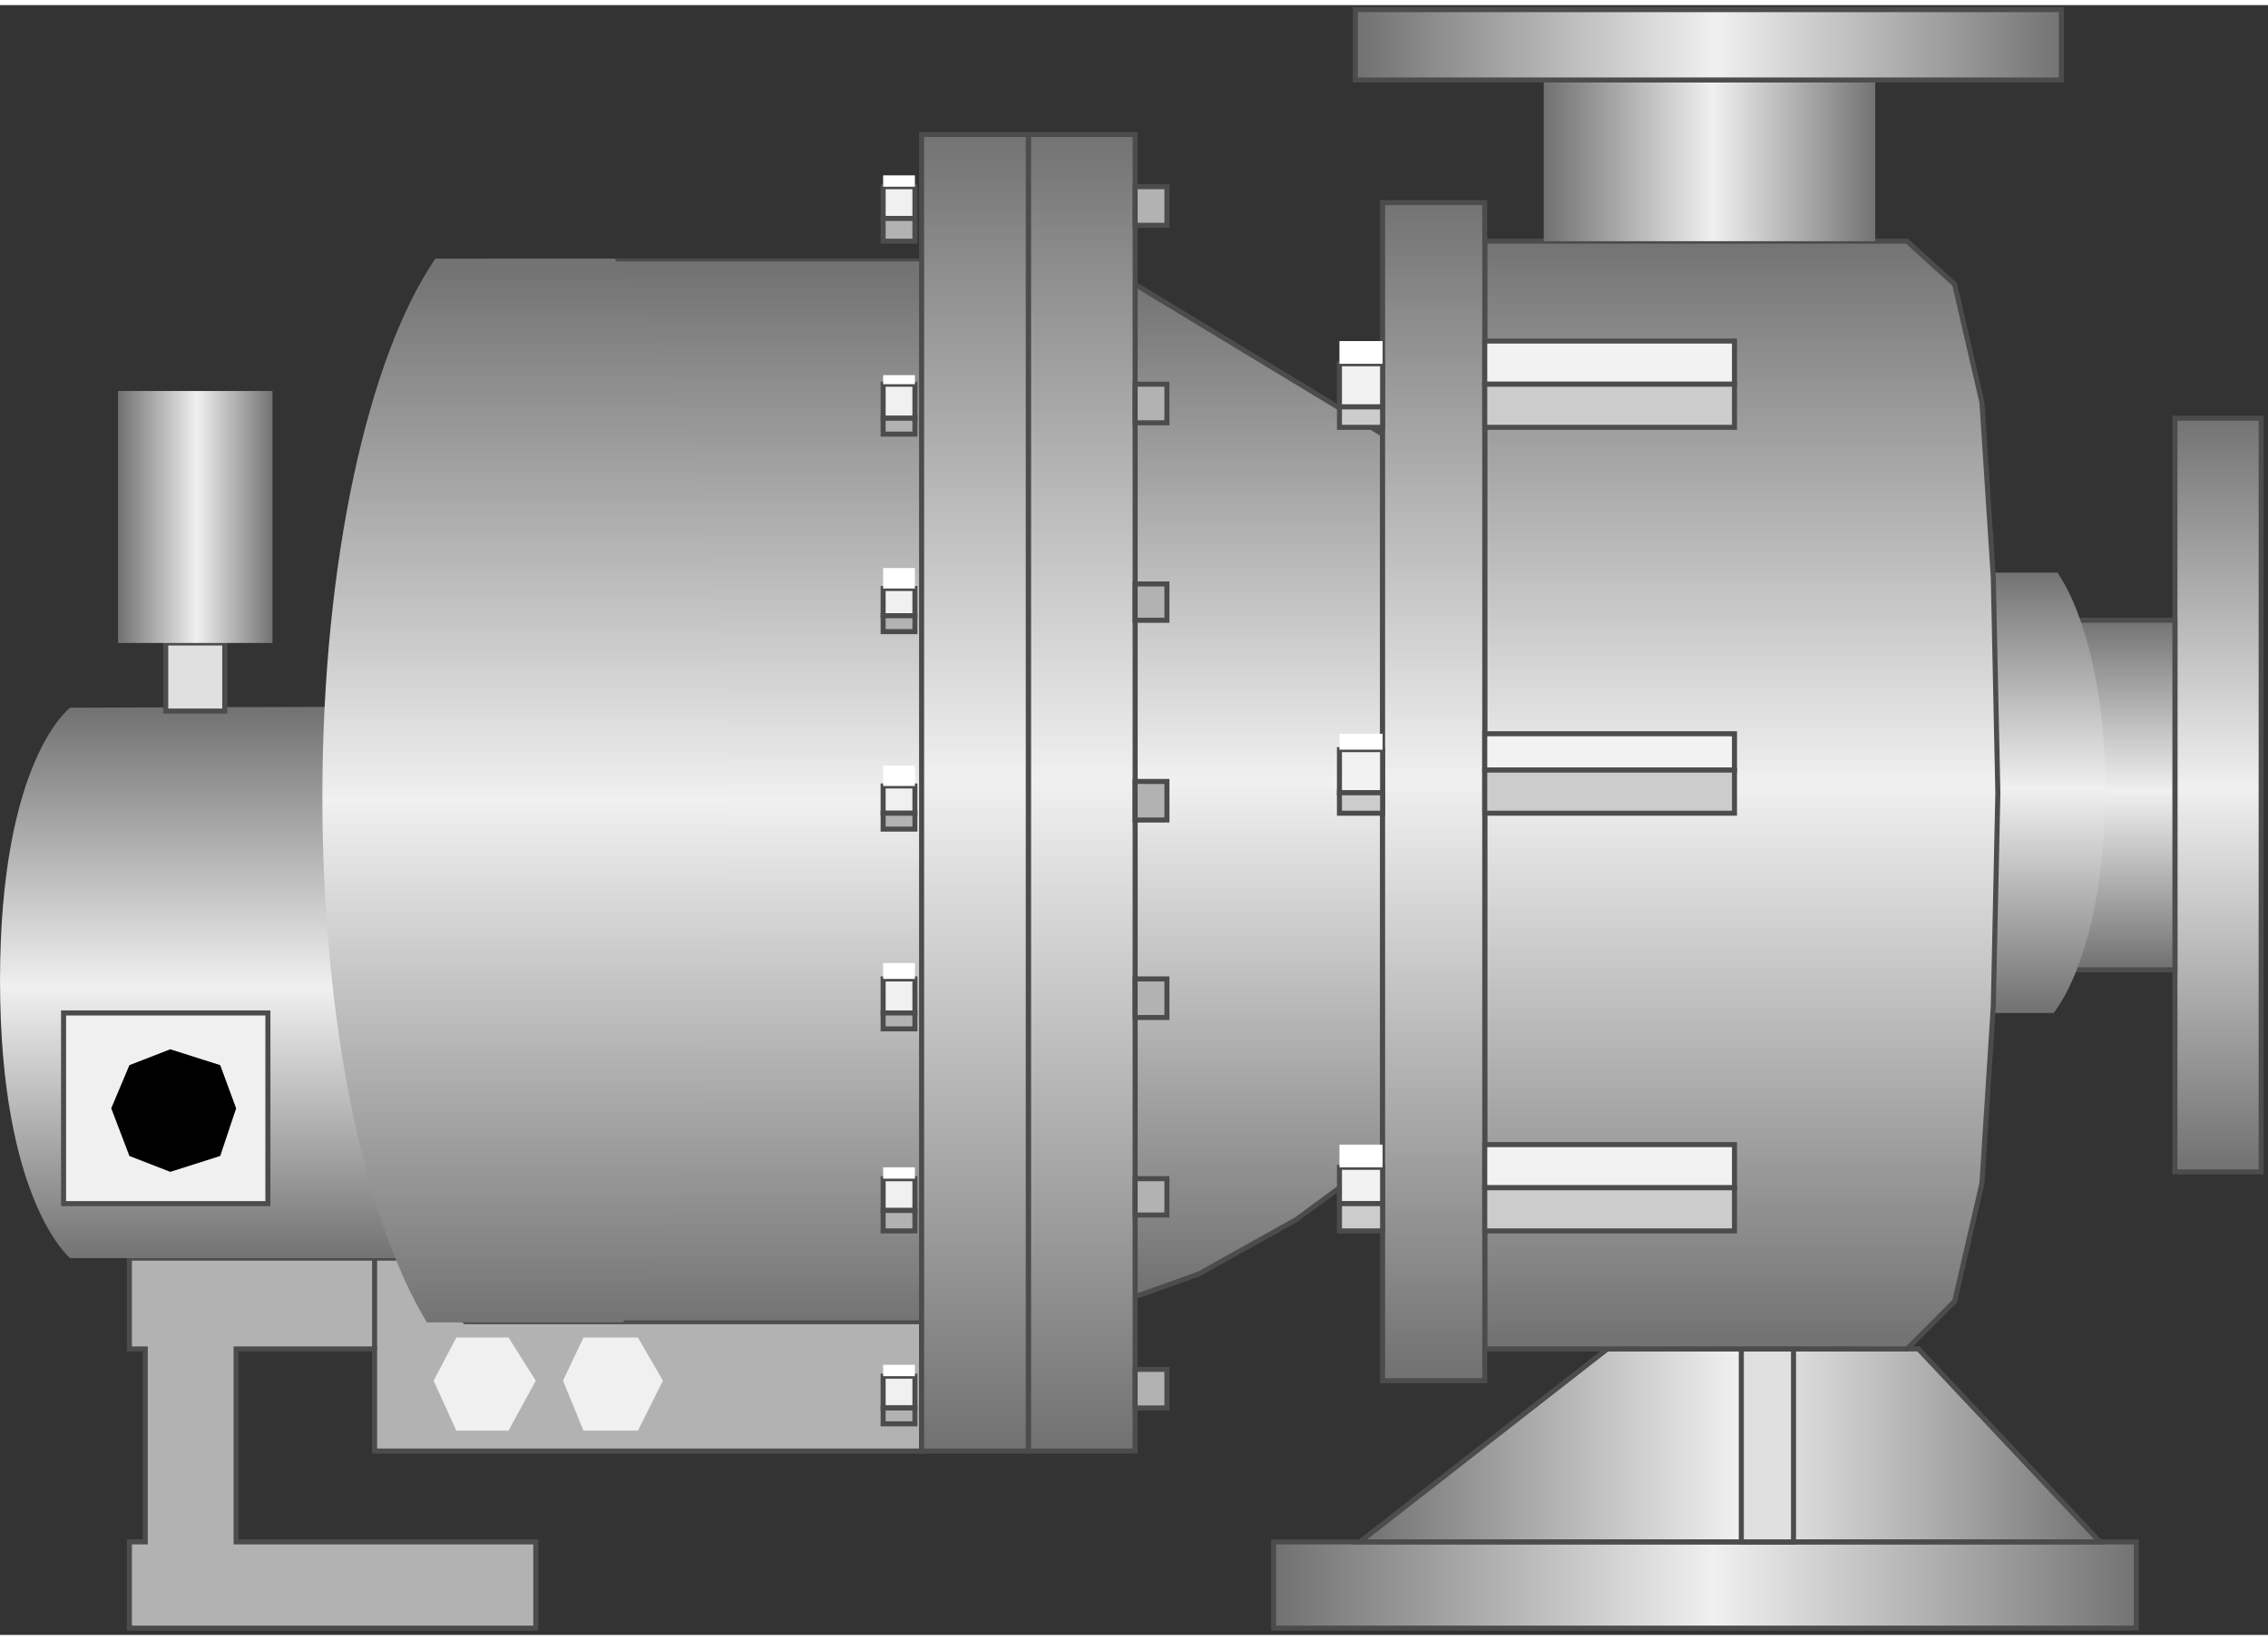 <!DOCTYPE svg PUBLIC "-//W3C//DTD SVG 1.1//EN" "http://www.w3.org/Graphics/SVG/1.1/DTD/svg11.dtd"><svg version="1.1" xmlns="http://www.w3.org/2000/svg" xmlns:xlink="http://www.w3.org/1999/xlink" width="112px" height="81px" viewBox="0 0 112.5 80.855" enable-background="new 0 0 112.5 80.855" xml:space="preserve">
<rect x="0" y="0" width="112.5" height="80.855" fill="#333333" stroke="none"/>
<g id="Group_Support">
	
		<linearGradient id="SVGID_1_" gradientUnits="userSpaceOnUse" x1="63.176" y1="2.476" x2="105.969" y2="2.476" gradientTransform="matrix(1 0 0 -1 0 80.855)">
		<stop offset="0.01" style="stop-color:#737373" />
		<stop offset="0.51" style="stop-color:#F0F0F0" />
		<stop offset="1" style="stop-color:#737373" />
	</linearGradient>
	<path fill="url(#SVGID_1_)" stroke="#4C4C4C" stroke-width="0.25" d="M63.176,76.239h42.793v4.279H63.176V76.239z" />
	
		<linearGradient id="SVGID_2_" gradientUnits="userSpaceOnUse" x1="67.455" y1="9.403" x2="104.166" y2="9.403" gradientTransform="matrix(1 0 0 -1 0 80.855)">
		<stop offset="0.01" style="stop-color:#737373" />
		<stop offset="0.51" style="stop-color:#F0F0F0" />
		<stop offset="1" style="stop-color:#737373" />
	</linearGradient>
	<path fill="url(#SVGID_2_)" stroke="#4C4C4C" stroke-width="0.25" d="M79.729,66.667h15.43l9.008,9.571H67.455L79.729,66.667z" />
	<path fill="#E0E0E0" stroke="#4C4C4C" stroke-width="0.25" d="M86.374,76.239h2.59v-9.571h-2.59V76.239z" />
	<path fill="#B2B2B2" stroke="#4C4C4C" stroke-width="0.25" d="M19.933,62.162H6.419v4.505h0.788v9.571H6.419v4.279h20.158v-4.279   H11.712v-9.571h6.869v5.067h27.14v-6.419H23.085l-2.59-2.141L19.933,62.162z" />
</g>
<g id="Group_Volute_Chamber">
	
		<linearGradient id="SVGID_3_" gradientUnits="userSpaceOnUse" x1="55.017" y1="-6.416" x2="63.175" y2="-6.416" gradientTransform="matrix(0 3.353 1.062 0 19.854 -149.694)">
		<stop offset="0.01" style="stop-color:#737373" />
		<stop offset="0.51" style="stop-color:#F0F0F0" />
		<stop offset="1" style="stop-color:#737373" />
	</linearGradient>
	<path fill="url(#SVGID_3_)" d="M26.08,34.807c-7.925-0.014-22.602,0.05-22.602,0.05s-3.477,2.564-3.477,13.515   c0,10.957,3.477,13.79,3.477,13.79H26.08" />
</g>
<g id="Group_Layer_9">
	
		<linearGradient id="SVGID_4_" gradientUnits="userSpaceOnUse" x1="62.443" y1="16.779" x2="62.443" y2="67.003" gradientTransform="matrix(1 0 0 -1 0 80.855)">
		<stop offset="0.01" style="stop-color:#737373" />
		<stop offset="0.51" style="stop-color:#F0F0F0" />
		<stop offset="1" style="stop-color:#737373" />
	</linearGradient>
	<path fill="url(#SVGID_4_)" stroke="#4C4C4C" stroke-width="0.25" d="M56.306,64.076V13.852l12.275,7.432v35.813l-4.279,3.152   l-4.843,2.702L56.306,64.076z" />
	<linearGradient id="SVGID_5_" gradientUnits="userSpaceOnUse" x1="53.66" y1="71.734" x2="53.66" y2="6.419">
		<stop offset="0.01" style="stop-color:#737373" />
		<stop offset="0.51" style="stop-color:#F0F0F0" />
		<stop offset="1" style="stop-color:#737373" />
	</linearGradient>
	<rect x="51.014" y="6.419" fill="url(#SVGID_5_)" stroke="#4C4C4C" stroke-width="0.25" width="5.292" height="65.315" />
</g>
<g id="Group_Downstream_Pipe_Flange">
	
		<linearGradient id="SVGID_6_" gradientUnits="userSpaceOnUse" x1="110.022" y1="22.972" x2="110.022" y2="60.361" gradientTransform="matrix(1 0 0 -1 0 80.855)">
		<stop offset="0.01" style="stop-color:#737373" />
		<stop offset="0.51" style="stop-color:#F0F0F0" />
		<stop offset="1" style="stop-color:#737373" />
	</linearGradient>
	<path fill="url(#SVGID_6_)" stroke="#4C4C4C" stroke-width="0.25" d="M112.162,20.495h-4.279v37.388h4.279V20.495z" />
	
		<linearGradient id="SVGID_7_" gradientUnits="userSpaceOnUse" x1="105.213" y1="32.995" x2="105.213" y2="50.337" gradientTransform="matrix(1 0 0 -1 0 80.855)">
		<stop offset="0.01" style="stop-color:#737373" />
		<stop offset="0.51" style="stop-color:#F0F0F0" />
		<stop offset="1" style="stop-color:#737373" />
	</linearGradient>
	<path fill="url(#SVGID_7_)" stroke="#4C4C4C" stroke-width="0.25" d="M102.542,30.518l0.373,0.789l0.868,3.489v4.279v4.279   l-0.868,3.379l-0.373,1.126h5.341V30.518H102.542z" />
	<linearGradient id="SVGID_8_" gradientUnits="userSpaceOnUse" x1="101.018" y1="50" x2="101.018" y2="28.154">
		<stop offset="0.01" style="stop-color:#737373" />
		<stop offset="0.51" style="stop-color:#F0F0F0" />
		<stop offset="1" style="stop-color:#737373" />
	</linearGradient>
	<path fill="url(#SVGID_8_)" d="M97.786,50c1.36,0,2.721,0,4.081,0c1.524-2.012,2.572-6.207,2.572-11.058   c0-4.645-0.961-8.688-2.381-10.789c-1.42,0-3.043,0-4.463,0" />
</g>
<g id="Group_Layer_10">
	
		<linearGradient id="SVGID_9_" gradientUnits="userSpaceOnUse" x1="22.573" y1="53.286" x2="75.253" y2="53.286" gradientTransform="matrix(0 1 -1 0 88.57 -9.93)">
		<stop offset="0.01" style="stop-color:#737373" />
		<stop offset="0.51" style="stop-color:#F0F0F0" />
		<stop offset="1" style="stop-color:#737373" />
	</linearGradient>
	<rect x="24.34" y="12.643" fill="url(#SVGID_9_)" stroke="#4C4C4C" stroke-width="0.15" width="21.889" height="52.68" />
	
		<linearGradient id="SVGID_10_" gradientUnits="userSpaceOnUse" x1="22.508" y1="62.53" x2="75.28" y2="62.53" gradientTransform="matrix(0 1 -1 0 88.57 -9.93)">
		<stop offset="0.01" style="stop-color:#737373" />
		<stop offset="0.51" style="stop-color:#F0F0F0" />
		<stop offset="1" style="stop-color:#737373" />
	</linearGradient>
	<path fill="url(#SVGID_10_)" d="M36.089,39.288c0-11.716-2.284-21.848-5.602-26.709c-2.966,0-5.929,0-8.893,0   c-3.323,4.862-5.604,14.993-5.604,26.709c0,11.22,2.094,20.983,5.188,26.063c3.094,0,6.631,0,9.724,0   C33.995,60.271,36.089,50.508,36.089,39.288z" />
	<linearGradient id="SVGID_11_" gradientUnits="userSpaceOnUse" x1="48.36" y1="71.734" x2="48.36" y2="6.419">
		<stop offset="0.01" style="stop-color:#737373" />
		<stop offset="0.51" style="stop-color:#F0F0F0" />
		<stop offset="1" style="stop-color:#737373" />
	</linearGradient>
	<rect x="45.714" y="6.419" fill="url(#SVGID_11_)" stroke="#4C4C4C" stroke-width="0.25" width="5.292" height="65.315" />
</g>
<g id="Group_Label">
	<path fill="#F0F0F0" stroke="#4C4C4C" stroke-width="0.25" d="M3.153,50h10.135v9.459H3.153V50z" />
	<path d="M6.419,57.094L5.518,54.73l0.901-2.141l2.027-0.788l2.478,0.788l0.789,2.141l-0.789,2.364l-2.478,0.788L6.419,57.094z" />
	<path fill="#F0F0F0" d="M22.635,70.721h2.59l1.352-2.479l-1.352-2.14h-2.59l-1.126,2.14L22.635,70.721z" />
	<path fill="#F0F0F0" d="M28.941,70.721h2.703l1.239-2.479l-1.239-2.14h-2.703l-1.014,2.14L28.941,70.721z" />
	<path fill="none" stroke="#4C4C4C" stroke-width="0.25" d="M18.581,66.667v-4.505" />
</g>
<g id="Group_Drivershaft_Flange">
	
		<linearGradient id="SVGID_12_" gradientUnits="userSpaceOnUse" x1="86.374" y1="14.189" x2="86.374" y2="69.144" gradientTransform="matrix(1 0 0 -1 0 80.855)">
		<stop offset="0.01" style="stop-color:#737373" />
		<stop offset="0.51" style="stop-color:#F0F0F0" />
		<stop offset="1" style="stop-color:#737373" />
	</linearGradient>
	<path fill="url(#SVGID_12_)" stroke="#4C4C4C" stroke-width="0.25" d="M73.648,11.712h20.945l2.364,2.141l1.353,5.854l0.563,8.671   L99.1,39.076l-0.226,10.586l-0.563,8.783l-1.352,5.855l-2.363,2.365H73.648V11.712z" />
	
		<linearGradient id="SVGID_13_" gradientUnits="userSpaceOnUse" x1="71.115" y1="12.612" x2="71.115" y2="71.059" gradientTransform="matrix(1 0 0 -1 0 80.855)">
		<stop offset="0.01" style="stop-color:#737373" />
		<stop offset="0.51" style="stop-color:#F0F0F0" />
		<stop offset="1" style="stop-color:#737373" />
	</linearGradient>
	<path fill="url(#SVGID_13_)" stroke="#4C4C4C" stroke-width="0.25" d="M68.581,9.797h5.067v58.446h-5.067V9.797z" />
</g>
<g id="Group_Bolts">
	<path fill="#F0F0F0" stroke="#4C4C4C" stroke-width="0.25" d="M43.806,10.585h1.577V9.009h-1.577V10.585z" />
	<path fill="#F0F0F0" stroke="#4C4C4C" stroke-width="0.25" d="M43.806,20.495h1.577v-1.688h-1.577V20.495z" />
	<path fill="#F0F0F0" stroke="#4C4C4C" stroke-width="0.25" d="M43.806,30.293h1.577v-1.352h-1.577V30.293z" />
	<path fill="#F0F0F0" stroke="#4C4C4C" stroke-width="0.25" d="M43.806,40.09h1.577v-1.352h-1.577V40.09z" />
	<path fill="#F0F0F0" stroke="#4C4C4C" stroke-width="0.25" d="M43.806,50h1.577v-1.688h-1.577V50z" />
	<path fill="#F0F0F0" stroke="#4C4C4C" stroke-width="0.25" d="M43.806,69.594h1.577v-1.576h-1.577V69.594z" />
	<path fill="#F0F0F0" stroke="#4C4C4C" stroke-width="0.25" d="M43.806,59.797h1.577v-1.575h-1.577V59.797z" />
	<path fill="#B2B2B2" stroke="#4C4C4C" stroke-width="0.25" d="M43.806,10.585h1.577v1.127h-1.577V10.585z" />
	<path fill="#B2B2B2" stroke="#4C4C4C" stroke-width="0.25" d="M43.806,20.495h1.577v0.788h-1.577V20.495z" />
	<path fill="#B2B2B2" stroke="#4C4C4C" stroke-width="0.25" d="M43.806,30.293h1.577v0.788h-1.577V30.293z" />
	<path fill="#B2B2B2" stroke="#4C4C4C" stroke-width="0.25" d="M43.806,40.09h1.577v0.788h-1.577V40.09z" />
	<path fill="#B2B2B2" stroke="#4C4C4C" stroke-width="0.25" d="M43.806,50h1.577v0.788h-1.577V50z" />
	<path fill="#B2B2B2" stroke="#4C4C4C" stroke-width="0.25" d="M43.806,59.797h1.577v1.015h-1.577V59.797z" />
	<path fill="#B2B2B2" stroke="#4C4C4C" stroke-width="0.25" d="M43.806,69.594h1.577v0.788h-1.577V69.594z" />
	<path fill="#B2B2B2" stroke="#4C4C4C" stroke-width="0.25" d="M56.306,9.009h1.577v1.914h-1.577V9.009z" />
	<path fill="#B2B2B2" stroke="#4C4C4C" stroke-width="0.25" d="M56.306,18.807h1.577v1.914h-1.577V18.807z" />
	<path fill="#B2B2B2" stroke="#4C4C4C" stroke-width="0.25" d="M56.306,28.716h1.577v1.803h-1.577V28.716z" />
	<path fill="#B2B2B2" stroke="#4C4C4C" stroke-width="0.25" d="M56.306,38.514h1.577v1.913h-1.577V38.514z" />
	<path fill="#B2B2B2" stroke="#4C4C4C" stroke-width="0.25" d="M56.306,48.311h1.577v1.914h-1.577V48.311z" />
	<path fill="#B2B2B2" stroke="#4C4C4C" stroke-width="0.25" d="M56.306,58.221h1.577v1.802h-1.577V58.221z" />
	<path fill="#B2B2B2" stroke="#4C4C4C" stroke-width="0.25" d="M56.306,67.68h1.577v1.914h-1.577V67.68z" />
	<path fill="#FFFFFF" d="M43.806,67.455h1.577v0.563h-1.577V67.455z" />
	<path fill="#FFFFFF" d="M43.806,57.657h1.577v0.563h-1.577V57.657z" />
	<path fill="#FFFFFF" d="M43.806,47.523h1.577v0.788h-1.577V47.523z" />
	<path fill="#FFFFFF" d="M43.806,37.725h1.577v1.014h-1.577V37.725z" />
	<path fill="#FFFFFF" d="M43.806,27.927h1.577v1.015h-1.577V27.927z" />
	<path fill="#FFFFFF" d="M43.806,18.356h1.577v0.451h-1.577V18.356z" />
	<path fill="#FFFFFF" d="M43.806,8.446h1.577v0.563h-1.577V8.446z" />
</g>
<g id="Group_Level_Indicator">
	<path fill="#E0E0E0" stroke="#4C4C4C" stroke-width="0.25" d="M8.221,35.023h2.928v-3.379H8.221V35.023z" />
	
		<linearGradient id="SVGID_14_" gradientUnits="userSpaceOnUse" x1="5.856" y1="55.461" x2="13.514" y2="55.461" gradientTransform="matrix(1 0 0 -1 0 80.855)">
		<stop offset="0.01" style="stop-color:#737373" />
		<stop offset="0.51" style="stop-color:#F0F0F0" />
		<stop offset="1" style="stop-color:#737373" />
	</linearGradient>
	<path fill="url(#SVGID_14_)" d="M5.856,31.644h7.658v-12.5H5.856V31.644z" />
</g>
<g id="Group_Upstream_Pipe_Flange">
	
		<linearGradient id="SVGID_15_" gradientUnits="userSpaceOnUse" x1="76.576" y1="73.141" x2="93.018" y2="73.141" gradientTransform="matrix(1 0 0 -1 0 80.855)">
		<stop offset="0.01" style="stop-color:#737373" />
		<stop offset="0.51" style="stop-color:#F0F0F0" />
		<stop offset="1" style="stop-color:#737373" />
	</linearGradient>
	<path fill="url(#SVGID_15_)" d="M76.576,3.716v7.996h16.441V3.716H76.576z" />
	
		<linearGradient id="SVGID_16_" gradientUnits="userSpaceOnUse" x1="67.228" y1="78.885" x2="102.251" y2="78.885" gradientTransform="matrix(1 0 0 -1 0 80.855)">
		<stop offset="0.01" style="stop-color:#737373" />
		<stop offset="0.51" style="stop-color:#F0F0F0" />
		<stop offset="1" style="stop-color:#737373" />
	</linearGradient>
	<path fill="url(#SVGID_16_)" stroke="#4C4C4C" stroke-width="0.25" d="M67.229,0.225v3.49h35.022v-3.49H67.229z" />
</g>
<g id="Group_Bolt2">
	<path fill="#F2F2F2" stroke="#4C4C4C" stroke-width="0.25" d="M66.441,59.459h2.14v-1.802h-2.14V59.459z" />
	<path fill="#F2F2F2" stroke="#4C4C4C" stroke-width="0.25" d="M66.441,39.076h2.14v-2.14h-2.14V39.076z" />
	<path fill="#F2F2F2" stroke="#4C4C4C" stroke-width="0.25" d="M66.441,19.933h2.14v-2.141h-2.14V19.933z" />
	<path fill="#CCCCCC" stroke="#4C4C4C" stroke-width="0.25" d="M66.441,19.933h2.14v1.013h-2.14V19.933z" />
	<path fill="#CCCCCC" stroke="#4C4C4C" stroke-width="0.25" d="M66.441,39.076h2.14v1.014h-2.14V39.076z" />
	<path fill="#CCCCCC" stroke="#4C4C4C" stroke-width="0.25" d="M66.441,59.459h2.14v1.353h-2.14V59.459z" />
	<path fill="#FFFFFF" d="M66.441,56.531h2.14v1.126h-2.14V56.531z" />
	<path fill="#FFFFFF" d="M66.441,36.149h2.14v0.788h-2.14V36.149z" />
	<path fill="#FFFFFF" d="M66.441,16.667h2.14v1.126h-2.14V16.667z" />
	<path fill="#F2F2F2" stroke="#4C4C4C" stroke-width="0.25" d="M73.648,58.671h12.388v-2.14H73.648V58.671z" />
	<path fill="#F2F2F2" stroke="#4C4C4C" stroke-width="0.25" d="M73.648,37.95h12.388v-1.802H73.648V37.95z" />
	<path fill="#F2F2F2" stroke="#4C4C4C" stroke-width="0.25" d="M73.648,18.807h12.388v-2.141H73.648V18.807z" />
	<path fill="#CCCCCC" stroke="#4C4C4C" stroke-width="0.25" d="M73.648,18.807h12.388v2.139H73.648V18.807z" />
	<path fill="#CCCCCC" stroke="#4C4C4C" stroke-width="0.25" d="M73.648,37.95h12.388v2.14H73.648V37.95z" />
	<path fill="#CCCCCC" stroke="#4C4C4C" stroke-width="0.25" d="M73.648,58.671h12.388v2.141H73.648V58.671z" />
</g>
</svg>